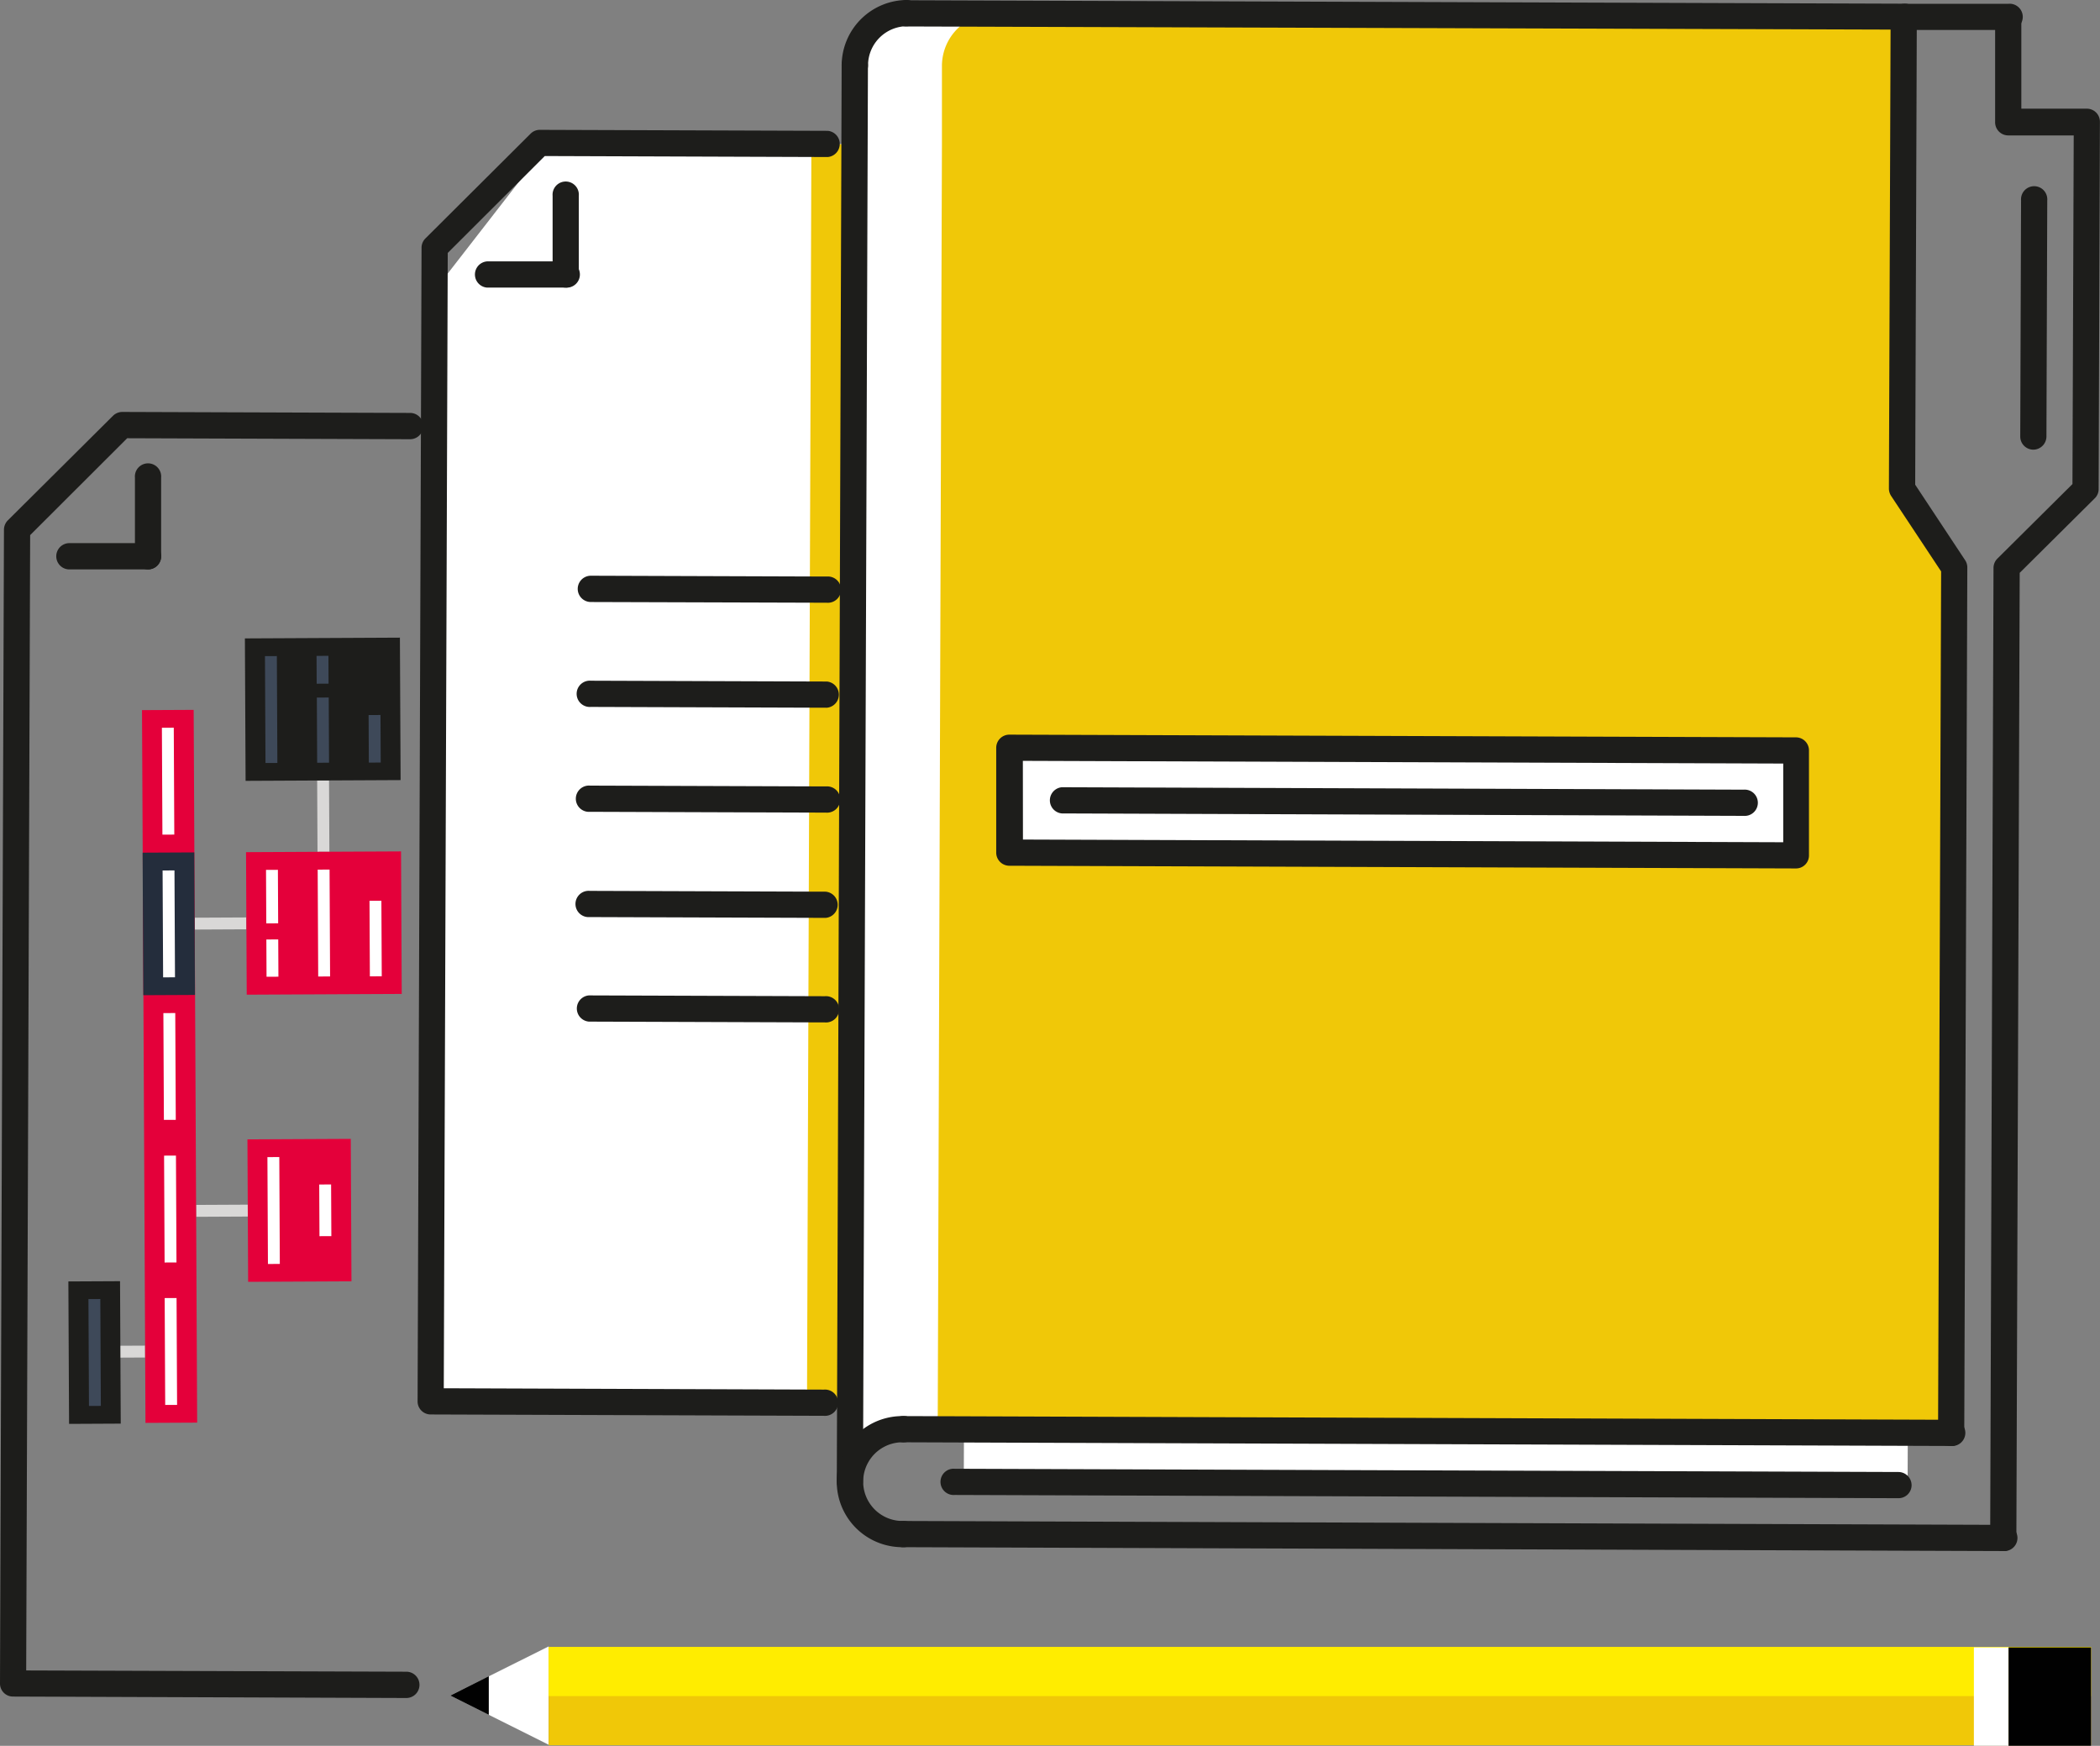 <svg xmlns="http://www.w3.org/2000/svg" viewBox="0 0 233.29 193.89"><rect x="0" y="0" width="233.29" height="193.89" fill="#808080" stroke="none"/><defs><style>.cls-1{fill:#464655;}.cls-2{fill:#eff2fa;}.cls-3{fill:#fff;}.cls-4{fill:#f0c808;}.cls-5{fill:#1d1d1b;}.cls-6{fill:#d9d8d7;}.cls-7{fill:#e4003a;}.cls-8{fill:#242d3c;}.cls-9{fill:#3e4959;}.cls-10{fill:#ffed00;}.cls-11{fill:#010101;}</style></defs><title>cahier</title><g id="Calque_2" data-name="Calque 2"><circle class="cls-1" cx="123.27" cy="12.99" r="5.95"/><path class="cls-2" d="M142.33,65.85a10.71,10.71,0,1,1,14.11-5.51A10.72,10.72,0,0,1,142.33,65.85ZM149,50.59a6,6,0,1,0,3.06,7.84A6,6,0,0,0,149,50.59Z" transform="translate(-23.36 -43.06)"/><polygon class="cls-3" points="95.93 16.02 95.45 155.82 92.53 155.81 48.85 155.66 49.28 30.97 60.98 15.9 93.02 16.01 95.93 16.02"/><rect class="cls-3" x="174.37" y="88.42" width="11.65" height="87.38" transform="translate(24.11 268.79) rotate(-89.8)"/><path class="cls-4" d="M124.62,201.81a5.82,5.82,0,0,0-5.85,5.8l0-8.73.49-139.8,0-8.74a5.82,5.82,0,0,1,5.85-5.81l110.67.39-.18,52.43,5.79,8.75-.33,96.12-116.5-.41Zm99.25-63.73,0-11.65-87.38-.31,0,11.65Z" transform="translate(-23.36 -43.06)"/><path class="cls-3" d="M127.54,198.91,128,59.11l0-8.74a5.83,5.83,0,0,1,5.84-5.81l-8.73,0a5.82,5.82,0,0,0-5.85,5.81l0,8.74-.49,139.8,0,8.73a5.82,5.82,0,0,1,5.85-5.8h2.91Z" transform="translate(-23.36 -43.06)"/><rect class="cls-3" x="179.94" y="152.5" width="5.83" height="104.85" transform="translate(-46.06 344.01) rotate(-89.8)"/><rect class="cls-4" x="46.24" y="126.07" width="139.8" height="5.8" transform="translate(-36.58 201.61) rotate(-89.8)"/><path class="cls-5" d="M117.77,209.05a1.45,1.45,0,0,1-1.45-1.46l.54-157.28a1.46,1.46,0,0,1,2.92,0l-.55,157.28A1.46,1.46,0,0,1,117.77,209.05Z" transform="translate(-23.36 -43.06)"/><path class="cls-5" d="M240.11,203.65l-116.5-.41a1.46,1.46,0,0,1,0-2.91l116.5.41a1.46,1.46,0,1,1,0,2.91Z" transform="translate(-23.36 -43.06)"/><path class="cls-5" d="M234.27,209.45l-104.85-.36a1.46,1.46,0,1,1,0-2.91l104.85.36a1.47,1.47,0,0,1,1.45,1.46A1.45,1.45,0,0,1,234.27,209.45Z" transform="translate(-23.36 -43.06)"/><path class="cls-5" d="M123.57,214.89a7.28,7.28,0,0,1,.05-14.56,1.46,1.46,0,1,1,0,2.91,4.37,4.37,0,0,0,0,8.74,1.46,1.46,0,1,1,0,2.91Z" transform="translate(-23.36 -43.06)"/><path class="cls-5" d="M118.32,51.77a1.46,1.46,0,0,1-1.46-1.46,7.29,7.29,0,0,1,7.31-7.25,1.46,1.46,0,0,1,0,2.91,4.36,4.36,0,0,0-4.38,4.35A1.45,1.45,0,0,1,118.32,51.77Z" transform="translate(-23.36 -43.06)"/><path class="cls-5" d="M249.24,93a1.46,1.46,0,0,1-1.45-1.47l.09-26.21a1.46,1.46,0,1,1,2.91,0l-.09,26.21A1.47,1.47,0,0,1,249.24,93Z" transform="translate(-23.36 -43.06)"/><path class="cls-5" d="M240.11,203.65a1.46,1.46,0,0,1-1.45-1.46l.34-95.67-5.56-8.39a1.54,1.54,0,0,1-.24-.81l.19-52.43a1.46,1.46,0,0,1,2.91,0l-.18,52,5.55,8.39a1.45,1.45,0,0,1,.24.81l-.34,96.11A1.45,1.45,0,0,1,240.11,203.65Z" transform="translate(-23.36 -43.06)"/><path class="cls-5" d="M245.9,215.32l-122.33-.43a1.46,1.46,0,0,1,0-2.91l122.33.43a1.46,1.46,0,1,1,0,2.91Z" transform="translate(-23.36 -43.06)"/><path class="cls-5" d="M234.84,46.35,124.16,46a1.46,1.46,0,1,1,0-2.91l110.68.38a1.46,1.46,0,1,1,0,2.91Z" transform="translate(-23.36 -43.06)"/><path class="cls-5" d="M245.9,215.32a1.45,1.45,0,0,1-1.45-1.46l.37-107.76a1.46,1.46,0,0,1,.43-1l8.34-8.28.14-38.72-7.28,0A1.46,1.46,0,0,1,245,56.58l0-11.65a1.46,1.46,0,0,1,2.91,0l0,10.2,7.28,0a1.45,1.45,0,0,1,1.45,1.46L256.5,97.4a1.42,1.42,0,0,1-.43,1l-8.34,8.28-.37,107.16A1.46,1.46,0,0,1,245.9,215.32Z" transform="translate(-23.36 -43.06)"/><path class="cls-5" d="M246.49,46.39l-11.65,0a1.46,1.46,0,0,1,0-2.91l11.65,0a1.46,1.46,0,1,1,0,2.91Z" transform="translate(-23.36 -43.06)"/><path class="cls-5" d="M114.88,200.3l-43.68-.15a1.45,1.45,0,0,1-1.45-1.46l.44-128.15a1.46,1.46,0,0,1,.43-1L82.31,57.9a1.44,1.44,0,0,1,1-.42l32,.11a1.46,1.46,0,0,1,0,2.91l-31.43-.11L73.1,71.15l-.44,126.09,42.23.15a1.46,1.46,0,1,1,0,2.91Z" transform="translate(-23.36 -43.06)"/><path class="cls-5" d="M86.2,75a1.45,1.45,0,0,1-1.45-1.46l0-8.74a1.46,1.46,0,1,1,2.91,0l0,8.74A1.47,1.47,0,0,1,86.2,75Z" transform="translate(-23.36 -43.06)"/><path class="cls-5" d="M86.2,75l-8.74,0a1.46,1.46,0,0,1,0-2.91l8.74,0a1.46,1.46,0,1,1,0,2.91Z" transform="translate(-23.36 -43.06)"/><path class="cls-5" d="M115.2,110,89,109.92A1.46,1.46,0,1,1,89,107l26.21.09a1.46,1.46,0,1,1,0,2.91Z" transform="translate(-23.36 -43.06)"/><path class="cls-5" d="M115.16,121.66,89,121.57a1.46,1.46,0,1,1,0-2.91l26.21.09a1.46,1.46,0,0,1,0,2.91Z" transform="translate(-23.36 -43.06)"/><path class="cls-5" d="M115.12,133.31l-26.21-.09a1.46,1.46,0,1,1,0-2.91l26.21.09a1.46,1.46,0,1,1,0,2.91Z" transform="translate(-23.36 -43.06)"/><path class="cls-5" d="M115.08,145l-26.21-.09a1.46,1.46,0,1,1,0-2.91l26.21.09a1.46,1.46,0,0,1,0,2.91Z" transform="translate(-23.36 -43.06)"/><path class="cls-5" d="M115,156.61l-26.22-.09a1.46,1.46,0,0,1,0-2.91l26.22.09a1.46,1.46,0,1,1,0,2.91Z" transform="translate(-23.36 -43.06)"/><path class="cls-5" d="M222.86,139.51l-87.37-.3a1.46,1.46,0,0,1-1.46-1.46l0-11.65a1.46,1.46,0,0,1,1.47-1.45l87.37.3a1.45,1.45,0,0,1,1.45,1.46l0,11.65A1.44,1.44,0,0,1,222.86,139.51ZM137,136.3l84.46.3,0-8.74-84.47-.3Z" transform="translate(-23.36 -43.06)"/><path class="cls-5" d="M217.06,133.67l-75.73-.27a1.46,1.46,0,0,1,0-2.91l75.73.27a1.46,1.46,0,1,1,0,2.91Z" transform="translate(-23.36 -43.06)"/><path class="cls-5" d="M68.49,231.64l-43.68-.16A1.44,1.44,0,0,1,23.36,230l.44-128.15a1.5,1.5,0,0,1,.43-1L35.92,89.23a1.49,1.49,0,0,1,1-.42l32,.11a1.46,1.46,0,0,1,0,2.92l-31.43-.11L26.71,102.49l-.44,126.09,42.23.14a1.46,1.46,0,1,1,0,2.92Z" transform="translate(-23.36 -43.06)"/><path class="cls-5" d="M39.81,106.3a1.47,1.47,0,0,1-1.46-1.46l0-8.74a1.46,1.46,0,1,1,2.91,0l0,8.74A1.47,1.47,0,0,1,39.81,106.3Z" transform="translate(-23.36 -43.06)"/><path class="cls-5" d="M39.81,106.3l-8.74,0a1.46,1.46,0,0,1,0-2.92l8.74,0a1.46,1.46,0,0,1,0,2.92Z" transform="translate(-23.36 -43.06)"/><rect class="cls-6" x="44.99" y="144.96" width="5.74" height="1.32" transform="translate(-24.08 -42.82) rotate(-0.28)"/><rect class="cls-6" x="58.62" y="129.73" width="1.32" height="7.92" transform="translate(-24.02 -42.76) rotate(-0.28)"/><rect class="cls-6" x="45.15" y="176.86" width="5.74" height="1.32" transform="translate(-24.23 -42.82) rotate(-0.28)"/><rect class="cls-6" x="33.74" y="192.51" width="5.74" height="1.32" transform="translate(-24.31 -42.87) rotate(-0.28)"/><rect class="cls-7" x="39.33" y="121.9" width="5.74" height="79.16" transform="translate(-24.15 -42.84) rotate(-0.28)"/><rect class="cls-3" x="41.38" y="123.88" width="1.32" height="11.87" transform="translate(-24 -42.85) rotate(-0.28)"/><rect class="cls-8" x="39.25" y="137.73" width="5.74" height="15.83" transform="translate(-24.08 -42.84) rotate(-0.28)"/><rect class="cls-3" x="41.46" y="139.72" width="1.32" height="11.87" transform="translate(-24.08 -42.84) rotate(-0.28)"/><rect class="cls-3" x="41.54" y="155.56" width="1.32" height="11.86" transform="translate(-24.15 -42.84) rotate(-0.28)"/><rect class="cls-3" x="41.62" y="171.39" width="1.32" height="11.87" transform="translate(-24.23 -42.84) rotate(-0.28)"/><rect class="cls-3" x="41.69" y="187.21" width="1.32" height="11.87" transform="translate(-24.31 -42.84) rotate(-0.28)"/><rect class="cls-7" x="50.73" y="137.65" width="17.22" height="15.83" transform="translate(-24.07 -42.76) rotate(-0.28)"/><rect class="cls-7" x="50.89" y="169.56" width="11.48" height="15.82" transform="translate(-24.23 -42.77) rotate(-0.28)"/><rect class="cls-5" x="50.61" y="113.91" width="17.22" height="15.82" transform="translate(-23.96 -42.76) rotate(-0.28)"/><rect class="cls-5" x="31" y="185.36" width="5.74" height="15.82" transform="translate(-24.31 -42.89) rotate(-0.28)"/><rect class="cls-9" x="33.22" y="187.33" width="1.32" height="11.87" transform="translate(-24.31 -42.89) rotate(-0.28)"/><rect class="cls-3" x="53.1" y="171.56" width="1.32" height="11.87" transform="translate(-24.23 -42.79) rotate(-0.28)"/><rect class="cls-3" x="58.84" y="174.6" width="1.32" height="5.74" transform="translate(-24.23 -42.76) rotate(-0.28)"/><rect class="cls-3" x="75.9" y="139.55" width="1.32" height="11.87" transform="translate(-24.07 -42.67) rotate(-0.28)"/><rect class="cls-3" x="52.93" y="139.66" width="1.32" height="5.94" transform="translate(-24.06 -42.79) rotate(-0.28)"/><rect class="cls-3" x="52.96" y="147.39" width="1.32" height="4.14" transform="translate(-24.09 -42.79) rotate(-0.28)"/><rect class="cls-3" x="58.68" y="139.63" width="1.32" height="11.87" transform="translate(-24.07 -42.76) rotate(-0.28)"/><rect class="cls-3" x="64.43" y="143.09" width="1.32" height="8.39" transform="translate(-24.08 -42.73) rotate(-0.28)"/><rect class="cls-9" x="52.83" y="115.92" width="1.32" height="11.87" transform="translate(-23.96 -42.79) rotate(-0.28)"/><rect class="cls-9" x="58.58" y="120.52" width="1.32" height="7.24" transform="translate(-23.97 -42.76) rotate(-0.28)"/><rect class="cls-9" x="58.54" y="115.89" width="1.32" height="3.09" transform="translate(-23.94 -42.76) rotate(-0.28)"/><rect class="cls-9" x="64.32" y="122.46" width="1.32" height="5.28" transform="translate(-23.97 -42.73) rotate(-0.28)"/><polygon class="cls-3" points="60.95 193.77 50.02 188.31 60.95 182.85 60.95 193.77"/><rect class="cls-4" x="60.95" y="182.91" width="171.34" height="10.92"/><rect class="cls-10" x="60.95" y="182.91" width="171.34" height="5.46"/><polygon class="cls-11" points="54.3 190.45 50.02 188.31 54.3 186.16 54.3 190.45"/><rect class="cls-3" x="219.28" y="182.96" width="3.86" height="10.92"/><rect class="cls-11" x="223.13" y="182.96" width="9.16" height="10.92"/></g></svg>